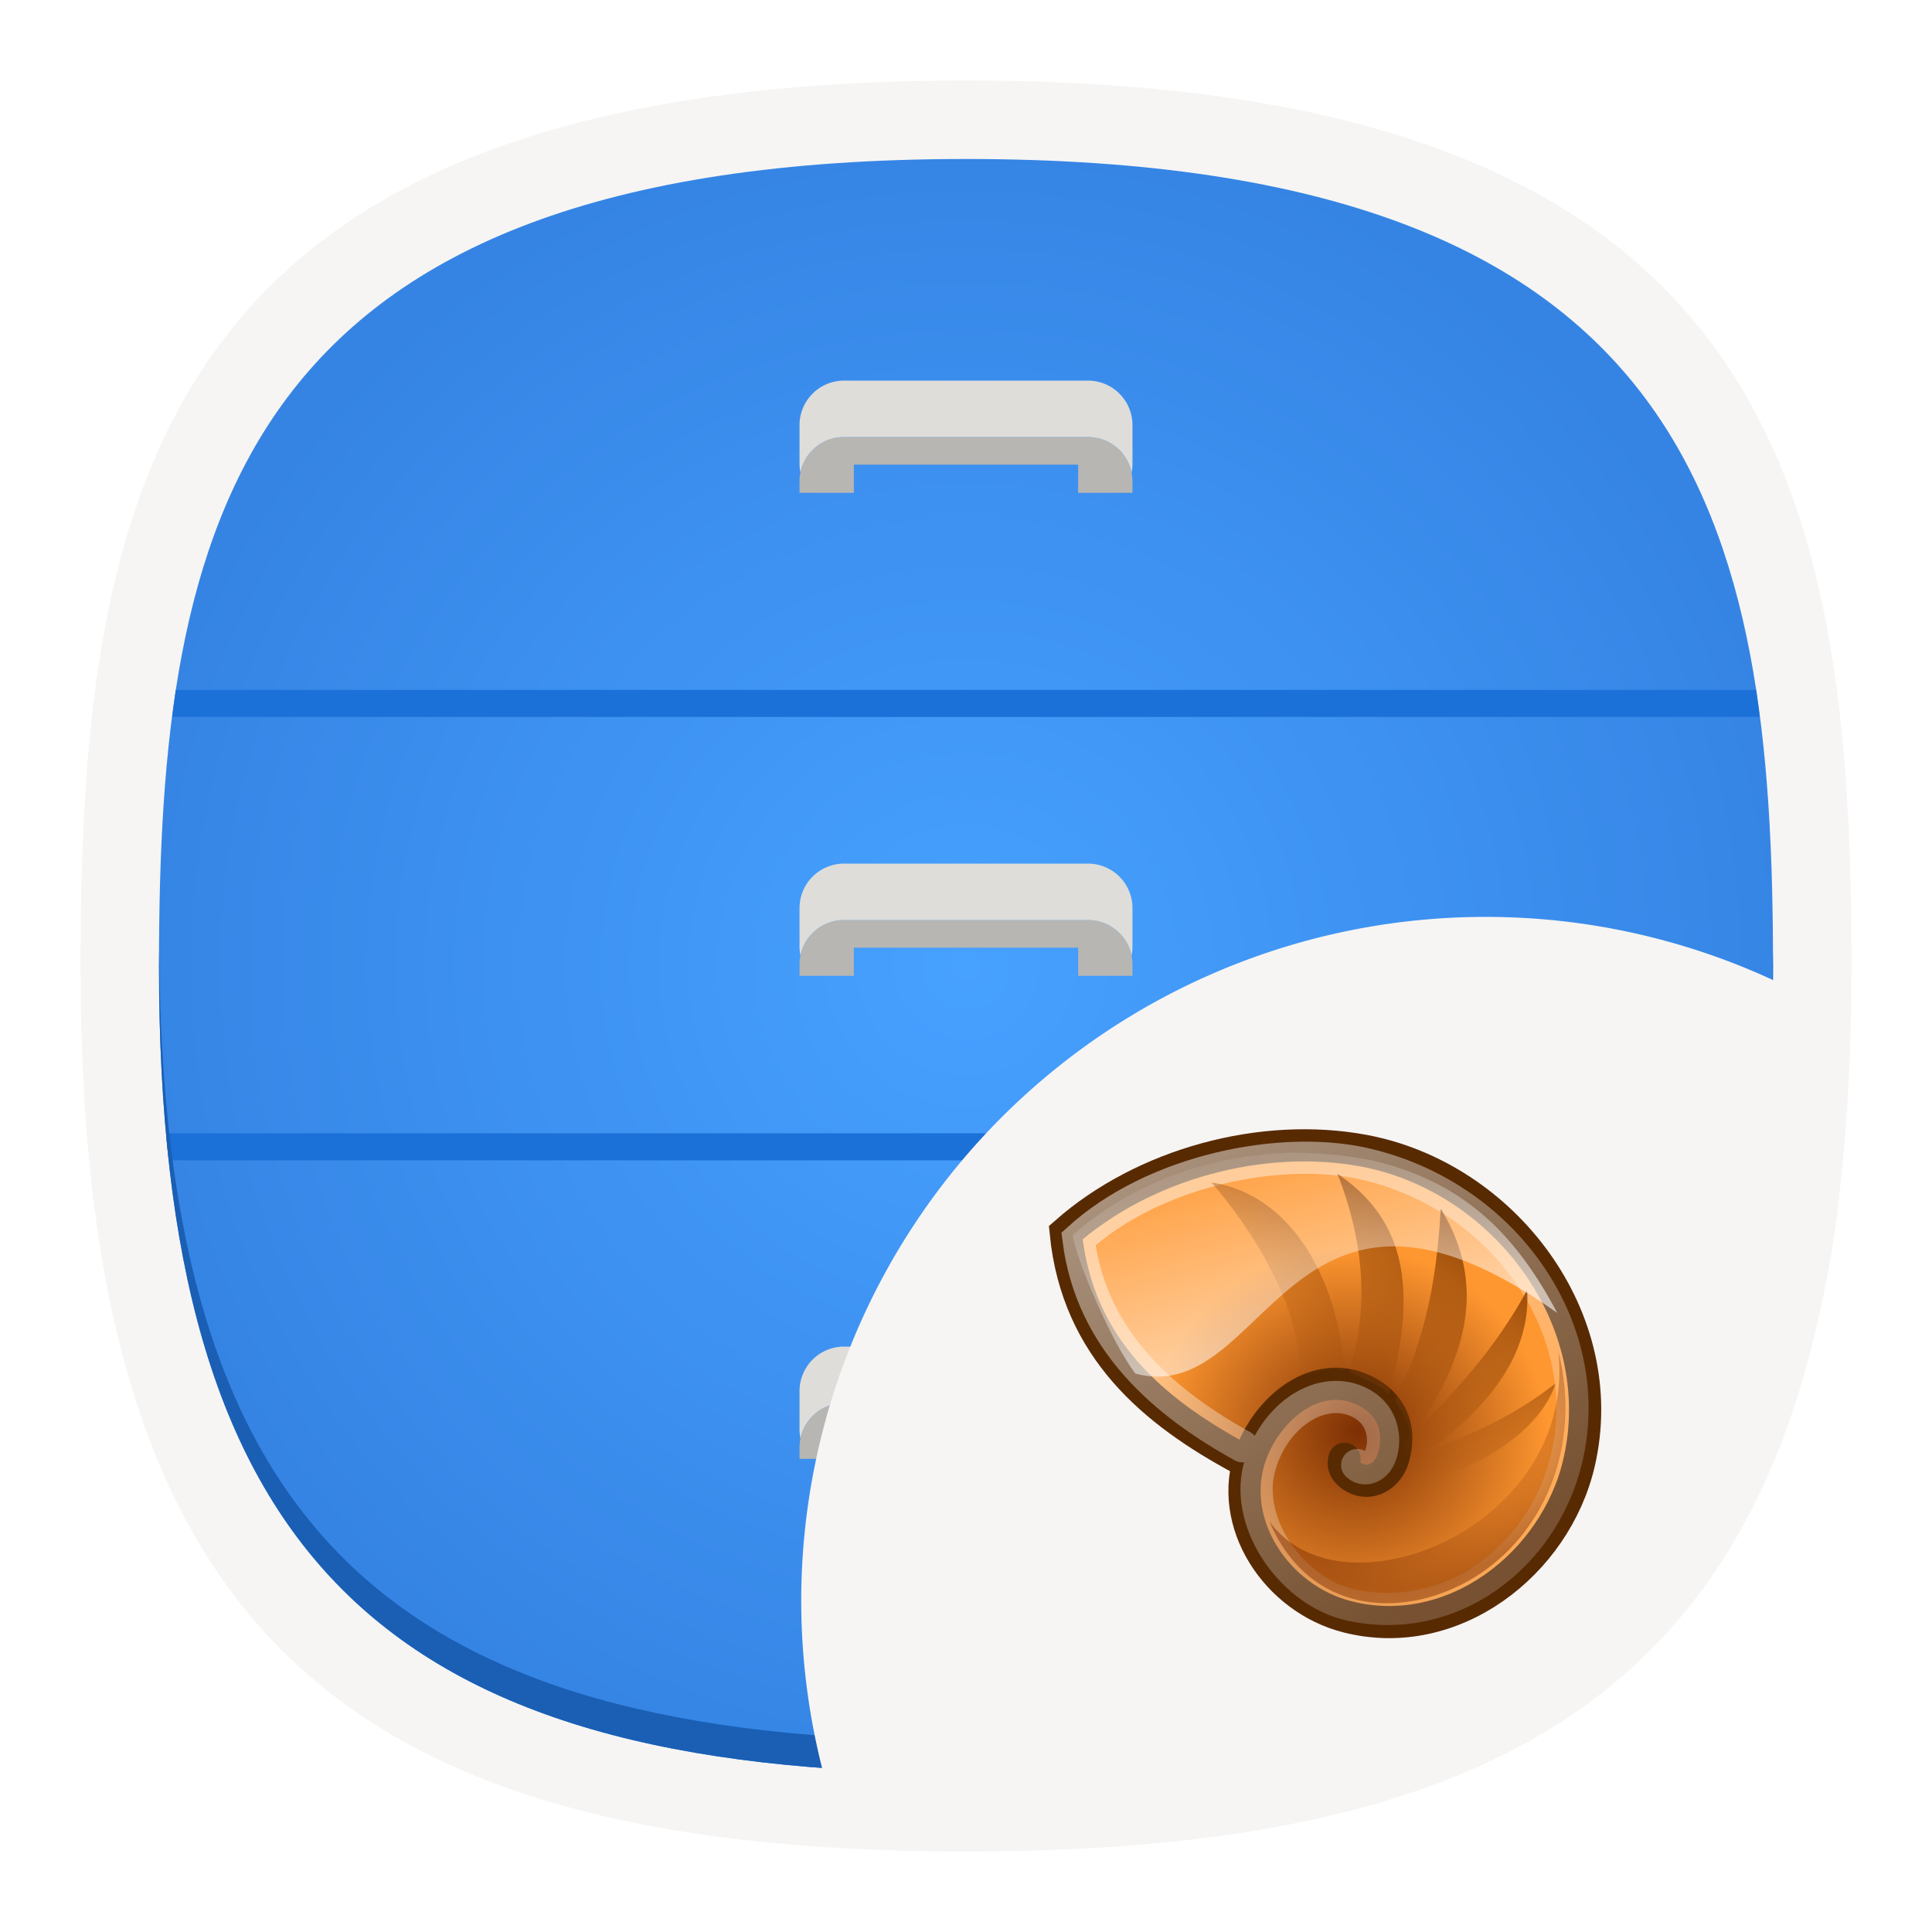 <svg xmlns="http://www.w3.org/2000/svg" xmlns:xlink="http://www.w3.org/1999/xlink" xml:space="preserve" width="24" height="24" fill="none"><path d="M12 1C2 1 1 6 1 12c0 8 3 11 11 11s11-3 11-11c0-6-1-11-11-11Z" style="font-variation-settings:normal;display:inline;vector-effect:none;fill:#f6f5f4;fill-opacity:1;stroke-width:1.116;stroke-linecap:butt;stroke-linejoin:miter;stroke-miterlimit:4;stroke-dasharray:none;stroke-dashoffset:0;stroke-opacity:1;-inkscape-stroke:none;stop-color:#000"/><path d="M12 1.975C2.886 1.975 1.975 6.532 1.975 12c0 7.29 2.734 10.025 10.025 10.025 7.29 0 10.025-2.734 10.025-10.025 0-5.468-.911-10.025-10.025-10.025Z" style="font-variation-settings:normal;display:inline;vector-effect:none;fill:url(#a);fill-opacity:1;stroke-width:1.017;stroke-linecap:butt;stroke-linejoin:miter;stroke-miterlimit:4;stroke-dasharray:none;stroke-dashoffset:0;stroke-opacity:1;-inkscape-stroke:none;stop-color:#000;stroke:url(#radialGradient30)"/><defs><linearGradient id="b"><stop offset="0" style="stop-color:#47a1ff;stop-opacity:1"/><stop offset="1" style="stop-color:#3584e4;stop-opacity:1"/></linearGradient><linearGradient id="g"><stop offset="0" style="stop-color:#7f3104;stop-opacity:0"/><stop offset="1" style="stop-color:#7f3104;stop-opacity:1"/></linearGradient><linearGradient id="f"><stop offset="0" style="stop-color:#8c4104;stop-opacity:1"/><stop offset="1" style="stop-color:#a04e0b;stop-opacity:0"/></linearGradient><linearGradient id="e"><stop offset="0" style="stop-color:#fff;stop-opacity:1"/><stop offset="1" style="stop-color:#fff;stop-opacity:0"/></linearGradient><linearGradient id="d"><stop offset="0" style="stop-color:#fff;stop-opacity:1"/><stop offset="1" style="stop-color:white;stop-opacity:.376"/></linearGradient><linearGradient id="c"><stop offset="0" style="stop-color:#7c2f03;stop-opacity:1"/><stop offset="1" style="stop-color:#ff9730;stop-opacity:1"/></linearGradient><linearGradient xlink:href="#d" id="i" x1="9.804" x2="35.826" y1="-2.423" y2="37.941" gradientTransform="matrix(.174 0 0 .179 50.637 15.069)" gradientUnits="userSpaceOnUse"/><linearGradient xlink:href="#e" id="k" x1="26.598" x2="21.067" y1="16.853" y2="-3.195" gradientTransform="matrix(.185 0 0 .188 50.357 14.878)" gradientUnits="userSpaceOnUse"/><linearGradient xlink:href="#f" id="j" x1="36.589" x2="25.339" y1="10.541" y2="25.988" gradientTransform="matrix(.204 0 0 .203 50.326 14.468)" gradientUnits="userSpaceOnUse"/><radialGradient xlink:href="#b" id="a" cx="12" cy="12" r="10.534" fx="12" fy="12" gradientUnits="userSpaceOnUse"/><radialGradient xlink:href="#c" id="h" cx="2.211" cy="9.609" r="12.333" fx="1.669" fy="8.871" gradientTransform="matrix(-.261 -.005 -.005 .254 55.62 17.34)" gradientUnits="userSpaceOnUse"/><radialGradient xlink:href="#g" id="l" cx="25.502" cy="30.812" r="11.683" fx="27.733" fy="26.358" gradientTransform="matrix(-.199 .161 -.097 -.118 64.955 19.333)" gradientUnits="userSpaceOnUse"/></defs><path d="M2.063 14.078c.01.113.02.226.033.336h19.808l.034-.336H2.063zm.121-5.508c-.017.11-.03.224-.045.336H21.86c-.014-.112-.028-.225-.045-.336H2.184z" style="font-variation-settings:normal;display:inline;vector-effect:none;fill:#1c71d8;fill-opacity:1;stroke-width:1.017;stroke-linecap:butt;stroke-linejoin:miter;stroke-miterlimit:4;stroke-dasharray:none;stroke-dashoffset:0;stroke-opacity:1;-inkscape-stroke:none;stop-color:#000"/><path d="M1.977 11.814 1.975 12c0 7.29 2.734 10.025 10.025 10.025 7.29 0 10.025-2.734 10.025-10.025l-.002-.186c-.054 7.128-2.805 9.811-10.023 9.811s-9.969-2.683-10.023-9.81Z" style="font-variation-settings:normal;display:inline;vector-effect:none;fill:#1a5fb4;fill-opacity:1;stroke-width:1.017;stroke-linecap:butt;stroke-linejoin:miter;stroke-miterlimit:4;stroke-dasharray:none;stroke-dashoffset:0;stroke-opacity:1;-inkscape-stroke:none;stop-color:#000"/><path d="M10.243 5.579a.553.553 0 0 0-.554.555v.138h.675v-.35h2.786v.35h.675v-.138a.553.553 0 0 0-.554-.555z" style="fill:#b7b6b3;fill-opacity:1;stroke:none;stroke-width:1;-inkscape-stroke:none;paint-order:stroke markers fill" transform="translate(.243 -.15)"/><path d="M10.243 4.878a.553.553 0 0 0-.554.554v.48c0 .037.005.074.011.108a.552.552 0 0 1 .543-.441h3.028c.269 0 .491.188.543.441a.567.567 0 0 0 .011-.107v-.48a.553.553 0 0 0-.554-.555z" style="fill:#deddda;fill-opacity:1;stroke:none;stroke-width:1;-inkscape-stroke:none;paint-order:stroke markers fill" transform="translate(.243 -.15)"/><path d="M10.243 5.579a.553.553 0 0 0-.554.555v.138h.675v-.35h2.786v.35h.675v-.138a.553.553 0 0 0-.554-.555z" style="fill:#b7b6b3;fill-opacity:1;stroke:none;stroke-width:1;-inkscape-stroke:none;paint-order:stroke markers fill" transform="translate(.243 5.85)"/><path d="M10.243 4.878a.553.553 0 0 0-.554.554v.48c0 .037.005.074.011.108a.552.552 0 0 1 .543-.441h3.028c.269 0 .491.188.543.441a.567.567 0 0 0 .011-.107v-.48a.553.553 0 0 0-.554-.555z" style="fill:#deddda;fill-opacity:1;stroke:none;stroke-width:1;-inkscape-stroke:none;paint-order:stroke markers fill" transform="translate(.243 5.85)"/><path d="M10.243 5.579a.553.553 0 0 0-.554.555v.138h.675v-.35h2.786v.35h.675v-.138a.553.553 0 0 0-.554-.555z" style="fill:#b7b6b3;fill-opacity:1;stroke:none;stroke-width:1;-inkscape-stroke:none;paint-order:stroke markers fill" transform="translate(.243 11.85)"/><path d="M10.243 4.878a.553.553 0 0 0-.554.554v.48c0 .037.005.074.011.108a.552.552 0 0 1 .543-.441h3.028c.269 0 .491.188.543.441a.567.567 0 0 0 .011-.107v-.48a.553.553 0 0 0-.554-.555z" style="fill:#deddda;fill-opacity:1;stroke:none;stroke-width:1;-inkscape-stroke:none;paint-order:stroke markers fill" transform="translate(.243 11.85)"/><path d="M18.453 11.39a8.5 8.5 0 0 0-8.5 8.5 8.5 8.5 0 0 0 .575 3.062c.831.057 1.663.06 2.502.015a15.591 15.591 0 0 0 4.77-.824c1.904-.7 3.284-1.965 4.134-3.81.458-1.062.756-2.17.896-3.318.087-.771.136-1.542.159-2.317a8.5 8.5 0 0 0-4.536-1.308z" style="fill:#f6f5f4;fill-opacity:1;stroke-width:2.008;paint-order:markers stroke fill"/><g style="stroke-width:1.297"><path d="M54.92 20.04c-.044.128.034.235.16.305.26.143.542-.032.624-.31.147-.498-.044-.887-.452-1.09-.78-.387-1.567.276-1.837 1.014-.409 1.114.41 2.342 1.55 2.631 1.706.435 3.354-.857 3.732-2.479.543-2.33-1.215-4.621-3.47-5.041-1.634-.304-3.54.212-4.799 1.323.186 1.878 1.436 2.9 2.826 3.65" style="fill:url(#h);fill-opacity:1;fill-rule:nonzero;stroke:#582a02;stroke-width:.519;stroke-linecap:round;stroke-linejoin:miter;stroke-miterlimit:4;stroke-dasharray:none;stroke-opacity:1" transform="matrix(.771 0 0 .77 -25.641 2.69)"/><path d="M55.124 20.142c.093.094.28.07.368-.135.091-.213.091-.643-.3-.858-.629-.345-1.435.197-1.65 1.057-.226.907.555 1.99 1.474 2.192 1.617.356 3.1-.775 3.478-2.344.51-2.113-1.01-4.27-3.268-4.775-1.328-.297-3.368.101-4.593 1.216.21 1.665 1.411 2.66 2.643 3.344" style="opacity:.49;fill:none;fill-opacity:1;fill-rule:nonzero;stroke:url(#i);stroke-width:.519;stroke-linecap:round;stroke-linejoin:miter;stroke-miterlimit:4;stroke-dasharray:none;stroke-opacity:1" transform="matrix(.771 0 0 .77 -25.641 2.69)"/><path d="M54.805 15.443c.37.94.556 2.065.185 3.192.238.123.557.244.645.367.46-1.687.28-2.808-.83-3.559zm-2.029.14c.613.709 1.451 1.97 1.43 3.14.282-.068.456-.2.714-.1-.102-1.42-.817-2.838-2.144-3.04zm3.694.424c-.072 1.253-.277 2.157-.74 3.097.108.186.268.368.224.576a.437.437 0 0 1-.045.114l-.006.006-.14.412c-.007.002-.014.01-.02.013a.25.25 0 0 1-.013.006l-.37.285c.741.094 2.59-.564 2.96-1.69-.75.577-1.343.808-2.13 1.126.555-.358 1.764-1.32 1.671-2.634-.51.95-1.172 1.652-1.773 2.26.474-.756 1.309-2.068.382-3.57z" style="fill:url(#j);fill-opacity:1;fill-rule:evenodd;stroke:none;stroke-width:.324pt;stroke-linecap:butt;stroke-linejoin:miter;stroke-opacity:1" transform="matrix(.771 0 0 .77 -25.641 2.69)"/><path d="M53.992 15.105c-1.277.05-2.506.492-3.45 1.325.036.36.639 1.767 1.01 2.237 2.13.564 2.443-4.077 6.796-.978-.648-1.22-1.433-2.046-2.822-2.422-.41-.11-1.108-.179-1.534-.162z" style="opacity:.573;fill:url(#k);fill-opacity:1;fill-rule:nonzero;stroke:none;stroke-width:1.19pt;stroke-linecap:butt;stroke-linejoin:miter;stroke-opacity:1" transform="matrix(.771 0 0 .77 -25.641 2.69)"/><path d="M53.709 21.049c1.167 1.635 4.95.088 4.657-2.737.393 1.576-.277 2.985-1.357 3.644-1.136.693-2.665.602-3.3-.907z" style="opacity:.5;fill:url(#l);fill-opacity:1;fill-rule:evenodd;stroke:none;stroke-width:1.297px;stroke-linecap:butt;stroke-linejoin:miter;stroke-opacity:1" transform="matrix(.771 0 0 .77 -25.641 2.69)"/></g></svg>